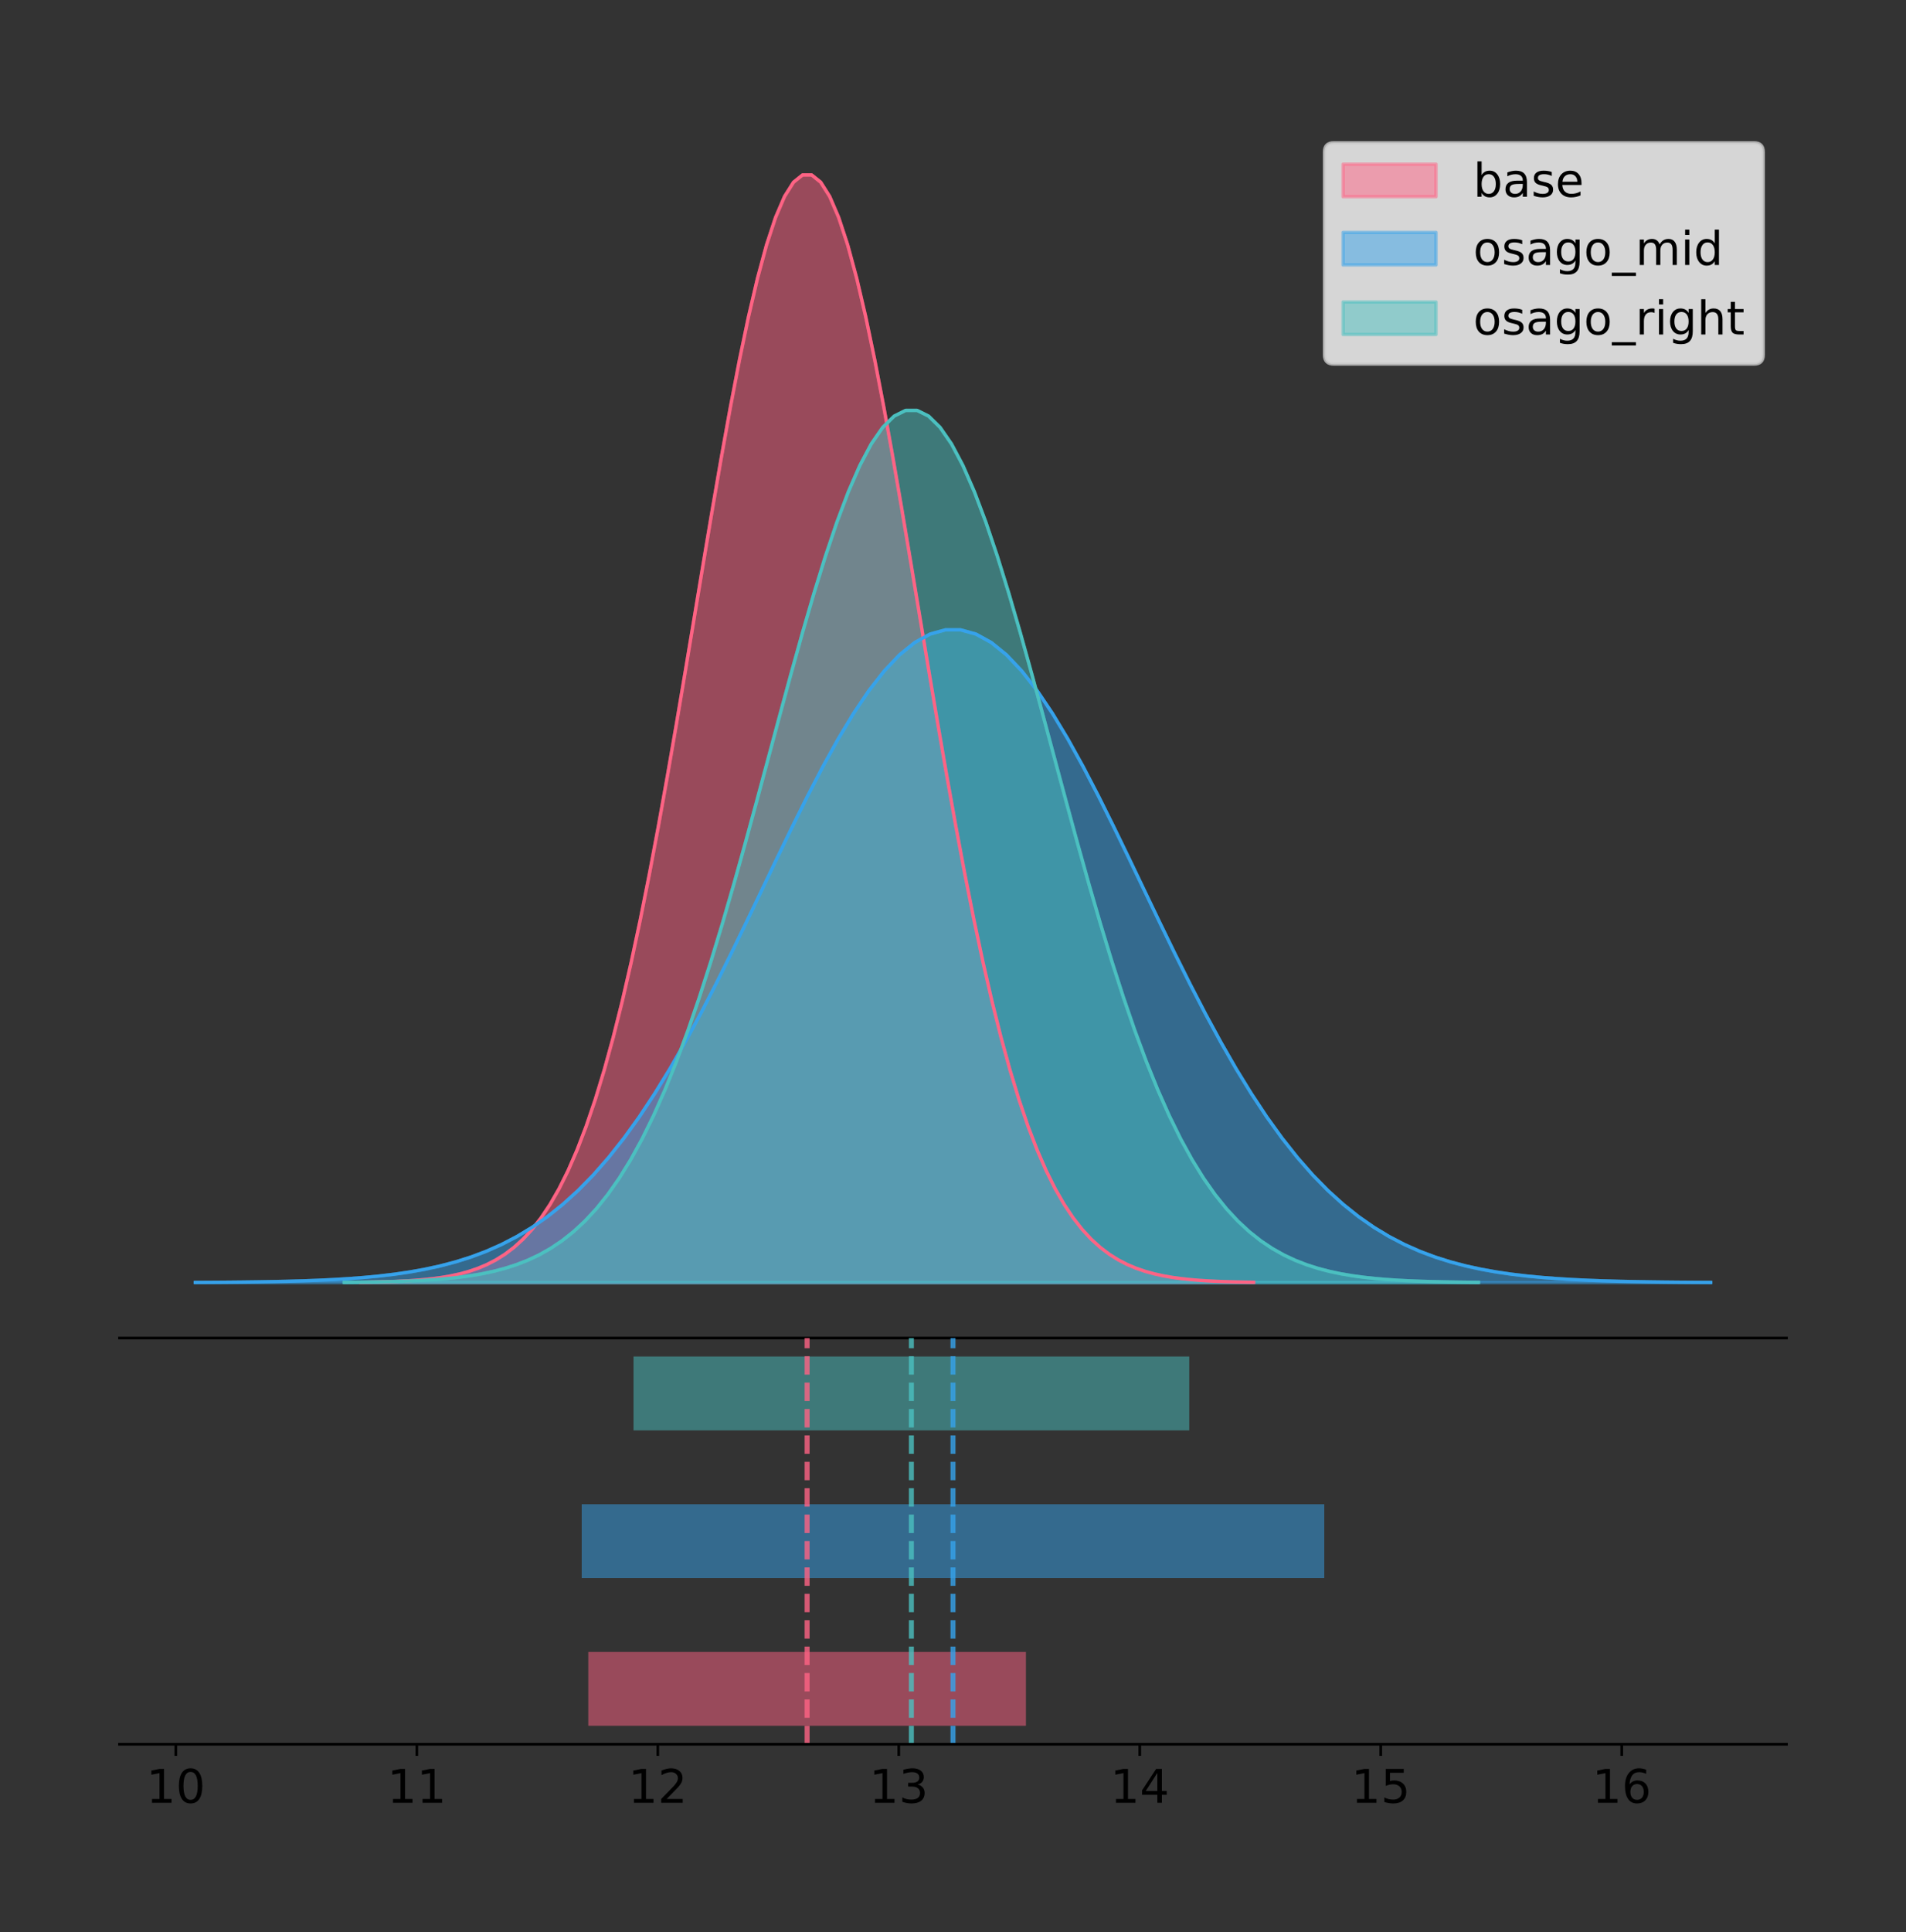 <?xml version="1.0" encoding="utf-8" standalone="no"?>
<!DOCTYPE svg PUBLIC "-//W3C//DTD SVG 1.1//EN"
  "http://www.w3.org/Graphics/SVG/1.1/DTD/svg11.dtd">
<!-- Created with matplotlib (https://matplotlib.org/) -->
<svg height="581.789pt" version="1.1" viewBox="0 0 574.2 581.789" width="574.2pt" xmlns="http://www.w3.org/2000/svg" xmlns:xlink="http://www.w3.org/1999/xlink">
 <rect x="0" y="0" width="574.2" height="581.789" fill="#333333" stroke="none"/>
 <defs>
  <style type="text/css">
*{stroke-linecap:butt;stroke-linejoin:round;}
  </style>
 </defs>
 <g id="figure_1">
  <g id="patch_1">
   <path d="M 0 581.789 
L 574.2 581.789 
L 574.2 0 
L 0 0 
z
" style="fill:none;"/>
  </g>
  <g id="axes_1">
   <g id="patch_2">
    <path d="M 36 402.93 
L 538.2 402.93 
L 538.2 36 
L 36 36 
z
" style="fill:none;"/>
   </g>
   <g id="PolyCollection_1">
    <defs>
     <path d="M 108.621 -195.538 
L 108.621 -195.65 
L 111.339 -195.692 
L 114.056 -195.749 
L 116.774 -195.825 
L 119.492 -195.925 
L 122.21 -196.058 
L 124.927 -196.23 
L 127.645 -196.455 
L 130.363 -196.744 
L 133.081 -197.115 
L 135.798 -197.585 
L 138.516 -198.179 
L 141.234 -198.923 
L 143.951 -199.848 
L 146.669 -200.99 
L 149.387 -202.39 
L 152.105 -204.093 
L 154.822 -206.151 
L 157.54 -208.617 
L 160.258 -211.552 
L 162.975 -215.017 
L 165.693 -219.078 
L 168.411 -223.801 
L 171.129 -229.25 
L 173.846 -235.488 
L 176.564 -242.572 
L 179.282 -250.552 
L 181.999 -259.468 
L 184.717 -269.344 
L 187.435 -280.192 
L 190.153 -292.002 
L 192.87 -304.744 
L 195.588 -318.365 
L 198.306 -332.786 
L 201.023 -347.901 
L 203.741 -363.58 
L 206.459 -379.667 
L 209.177 -395.98 
L 211.894 -412.318 
L 214.612 -428.462 
L 217.33 -444.18 
L 220.048 -459.23 
L 222.765 -473.372 
L 225.483 -486.366 
L 228.201 -497.987 
L 230.918 -508.025 
L 233.636 -516.294 
L 236.354 -522.64 
L 239.072 -526.94 
L 241.789 -529.111 
L 244.507 -529.111 
L 247.225 -526.94 
L 249.942 -522.64 
L 252.66 -516.294 
L 255.378 -508.025 
L 258.096 -497.987 
L 260.813 -486.366 
L 263.531 -473.372 
L 266.249 -459.23 
L 268.966 -444.18 
L 271.684 -428.462 
L 274.402 -412.318 
L 277.12 -395.98 
L 279.837 -379.667 
L 282.555 -363.58 
L 285.273 -347.901 
L 287.99 -332.786 
L 290.708 -318.365 
L 293.426 -304.744 
L 296.144 -292.002 
L 298.861 -280.192 
L 301.579 -269.344 
L 304.297 -259.468 
L 307.015 -250.552 
L 309.732 -242.572 
L 312.45 -235.488 
L 315.168 -229.25 
L 317.885 -223.801 
L 320.603 -219.078 
L 323.321 -215.017 
L 326.039 -211.552 
L 328.756 -208.617 
L 331.474 -206.151 
L 334.192 -204.093 
L 336.909 -202.39 
L 339.627 -200.99 
L 342.345 -199.848 
L 345.063 -198.923 
L 347.78 -198.179 
L 350.498 -197.585 
L 353.216 -197.115 
L 355.933 -196.744 
L 358.651 -196.455 
L 361.369 -196.23 
L 364.087 -196.058 
L 366.804 -195.925 
L 369.522 -195.825 
L 372.24 -195.749 
L 374.958 -195.692 
L 377.675 -195.65 
L 377.675 -195.538 
L 377.675 -195.538 
L 374.958 -195.538 
L 372.24 -195.538 
L 369.522 -195.538 
L 366.804 -195.538 
L 364.087 -195.538 
L 361.369 -195.538 
L 358.651 -195.538 
L 355.933 -195.538 
L 353.216 -195.538 
L 350.498 -195.538 
L 347.78 -195.538 
L 345.063 -195.538 
L 342.345 -195.538 
L 339.627 -195.538 
L 336.909 -195.538 
L 334.192 -195.538 
L 331.474 -195.538 
L 328.756 -195.538 
L 326.039 -195.538 
L 323.321 -195.538 
L 320.603 -195.538 
L 317.885 -195.538 
L 315.168 -195.538 
L 312.45 -195.538 
L 309.732 -195.538 
L 307.015 -195.538 
L 304.297 -195.538 
L 301.579 -195.538 
L 298.861 -195.538 
L 296.144 -195.538 
L 293.426 -195.538 
L 290.708 -195.538 
L 287.99 -195.538 
L 285.273 -195.538 
L 282.555 -195.538 
L 279.837 -195.538 
L 277.12 -195.538 
L 274.402 -195.538 
L 271.684 -195.538 
L 268.966 -195.538 
L 266.249 -195.538 
L 263.531 -195.538 
L 260.813 -195.538 
L 258.096 -195.538 
L 255.378 -195.538 
L 252.66 -195.538 
L 249.942 -195.538 
L 247.225 -195.538 
L 244.507 -195.538 
L 241.789 -195.538 
L 239.072 -195.538 
L 236.354 -195.538 
L 233.636 -195.538 
L 230.918 -195.538 
L 228.201 -195.538 
L 225.483 -195.538 
L 222.765 -195.538 
L 220.048 -195.538 
L 217.33 -195.538 
L 214.612 -195.538 
L 211.894 -195.538 
L 209.177 -195.538 
L 206.459 -195.538 
L 203.741 -195.538 
L 201.023 -195.538 
L 198.306 -195.538 
L 195.588 -195.538 
L 192.87 -195.538 
L 190.153 -195.538 
L 187.435 -195.538 
L 184.717 -195.538 
L 181.999 -195.538 
L 179.282 -195.538 
L 176.564 -195.538 
L 173.846 -195.538 
L 171.129 -195.538 
L 168.411 -195.538 
L 165.693 -195.538 
L 162.975 -195.538 
L 160.258 -195.538 
L 157.54 -195.538 
L 154.822 -195.538 
L 152.105 -195.538 
L 149.387 -195.538 
L 146.669 -195.538 
L 143.951 -195.538 
L 141.234 -195.538 
L 138.516 -195.538 
L 135.798 -195.538 
L 133.081 -195.538 
L 130.363 -195.538 
L 127.645 -195.538 
L 124.927 -195.538 
L 122.21 -195.538 
L 119.492 -195.538 
L 116.774 -195.538 
L 114.056 -195.538 
L 111.339 -195.538 
L 108.621 -195.538 
z
" id="ma8e559e0f0" style="stroke:#ff6384;stroke-opacity:0.5;"/>
    </defs>
    <g clip-path="url(#p0e2017c991)">
     <use style="fill:#ff6384;fill-opacity:0.5;stroke:#ff6384;stroke-opacity:0.5;" x="0" xlink:href="#ma8e559e0f0" y="581.789"/>
    </g>
   </g>
   <g id="PolyCollection_2">
    <defs>
     <path d="M 58.827 -195.538 
L 58.827 -195.604 
L 63.439 -195.629 
L 68.05 -195.662 
L 72.662 -195.707 
L 77.274 -195.766 
L 81.885 -195.844 
L 86.497 -195.946 
L 91.108 -196.078 
L 95.72 -196.249 
L 100.331 -196.467 
L 104.943 -196.745 
L 109.555 -197.094 
L 114.166 -197.533 
L 118.778 -198.078 
L 123.389 -198.751 
L 128.001 -199.576 
L 132.612 -200.58 
L 137.224 -201.792 
L 141.836 -203.246 
L 146.447 -204.975 
L 151.059 -207.017 
L 155.67 -209.411 
L 160.282 -212.194 
L 164.893 -215.405 
L 169.505 -219.082 
L 174.117 -223.257 
L 178.728 -227.959 
L 183.34 -233.213 
L 187.951 -239.034 
L 192.563 -245.427 
L 197.174 -252.387 
L 201.786 -259.896 
L 206.398 -267.923 
L 211.009 -276.422 
L 215.621 -285.33 
L 220.232 -294.57 
L 224.844 -304.05 
L 229.455 -313.664 
L 234.067 -323.292 
L 238.679 -332.806 
L 243.29 -342.069 
L 247.902 -350.939 
L 252.513 -359.273 
L 257.125 -366.931 
L 261.736 -373.779 
L 266.348 -379.695 
L 270.96 -384.568 
L 275.571 -388.308 
L 280.183 -390.842 
L 284.794 -392.121 
L 289.406 -392.121 
L 294.017 -390.842 
L 298.629 -388.308 
L 303.24 -384.568 
L 307.852 -379.695 
L 312.464 -373.779 
L 317.075 -366.931 
L 321.687 -359.273 
L 326.298 -350.939 
L 330.91 -342.069 
L 335.521 -332.806 
L 340.133 -323.292 
L 344.745 -313.664 
L 349.356 -304.05 
L 353.968 -294.57 
L 358.579 -285.33 
L 363.191 -276.422 
L 367.802 -267.923 
L 372.414 -259.896 
L 377.026 -252.387 
L 381.637 -245.427 
L 386.249 -239.034 
L 390.86 -233.213 
L 395.472 -227.959 
L 400.083 -223.257 
L 404.695 -219.082 
L 409.307 -215.405 
L 413.918 -212.194 
L 418.53 -209.411 
L 423.141 -207.017 
L 427.753 -204.975 
L 432.364 -203.246 
L 436.976 -201.792 
L 441.588 -200.58 
L 446.199 -199.576 
L 450.811 -198.751 
L 455.422 -198.078 
L 460.034 -197.533 
L 464.645 -197.094 
L 469.257 -196.745 
L 473.869 -196.467 
L 478.48 -196.249 
L 483.092 -196.078 
L 487.703 -195.946 
L 492.315 -195.844 
L 496.926 -195.766 
L 501.538 -195.707 
L 506.15 -195.662 
L 510.761 -195.629 
L 515.373 -195.604 
L 515.373 -195.538 
L 515.373 -195.538 
L 510.761 -195.538 
L 506.15 -195.538 
L 501.538 -195.538 
L 496.926 -195.538 
L 492.315 -195.538 
L 487.703 -195.538 
L 483.092 -195.538 
L 478.48 -195.538 
L 473.869 -195.538 
L 469.257 -195.538 
L 464.645 -195.538 
L 460.034 -195.538 
L 455.422 -195.538 
L 450.811 -195.538 
L 446.199 -195.538 
L 441.588 -195.538 
L 436.976 -195.538 
L 432.364 -195.538 
L 427.753 -195.538 
L 423.141 -195.538 
L 418.53 -195.538 
L 413.918 -195.538 
L 409.307 -195.538 
L 404.695 -195.538 
L 400.083 -195.538 
L 395.472 -195.538 
L 390.86 -195.538 
L 386.249 -195.538 
L 381.637 -195.538 
L 377.026 -195.538 
L 372.414 -195.538 
L 367.802 -195.538 
L 363.191 -195.538 
L 358.579 -195.538 
L 353.968 -195.538 
L 349.356 -195.538 
L 344.745 -195.538 
L 340.133 -195.538 
L 335.521 -195.538 
L 330.91 -195.538 
L 326.298 -195.538 
L 321.687 -195.538 
L 317.075 -195.538 
L 312.464 -195.538 
L 307.852 -195.538 
L 303.24 -195.538 
L 298.629 -195.538 
L 294.017 -195.538 
L 289.406 -195.538 
L 284.794 -195.538 
L 280.183 -195.538 
L 275.571 -195.538 
L 270.96 -195.538 
L 266.348 -195.538 
L 261.736 -195.538 
L 257.125 -195.538 
L 252.513 -195.538 
L 247.902 -195.538 
L 243.29 -195.538 
L 238.679 -195.538 
L 234.067 -195.538 
L 229.455 -195.538 
L 224.844 -195.538 
L 220.232 -195.538 
L 215.621 -195.538 
L 211.009 -195.538 
L 206.398 -195.538 
L 201.786 -195.538 
L 197.174 -195.538 
L 192.563 -195.538 
L 187.951 -195.538 
L 183.34 -195.538 
L 178.728 -195.538 
L 174.117 -195.538 
L 169.505 -195.538 
L 164.893 -195.538 
L 160.282 -195.538 
L 155.67 -195.538 
L 151.059 -195.538 
L 146.447 -195.538 
L 141.836 -195.538 
L 137.224 -195.538 
L 132.612 -195.538 
L 128.001 -195.538 
L 123.389 -195.538 
L 118.778 -195.538 
L 114.166 -195.538 
L 109.555 -195.538 
L 104.943 -195.538 
L 100.331 -195.538 
L 95.72 -195.538 
L 91.108 -195.538 
L 86.497 -195.538 
L 81.885 -195.538 
L 77.274 -195.538 
L 72.662 -195.538 
L 68.05 -195.538 
L 63.439 -195.538 
L 58.827 -195.538 
z
" id="m656fd6cd6d" style="stroke:#36a2eb;stroke-opacity:0.5;"/>
    </defs>
    <g clip-path="url(#p0e2017c991)">
     <use style="fill:#36a2eb;fill-opacity:0.5;stroke:#36a2eb;stroke-opacity:0.5;" x="0" xlink:href="#m656fd6cd6d" y="581.789"/>
    </g>
   </g>
   <g id="PolyCollection_3">
    <defs>
     <path d="M 103.72 -195.538 
L 103.72 -195.626 
L 107.171 -195.659 
L 110.622 -195.704 
L 114.074 -195.764 
L 117.525 -195.843 
L 120.976 -195.947 
L 124.428 -196.083 
L 127.879 -196.26 
L 131.331 -196.488 
L 134.782 -196.78 
L 138.233 -197.15 
L 141.685 -197.618 
L 145.136 -198.203 
L 148.587 -198.932 
L 152.039 -199.831 
L 155.49 -200.934 
L 158.941 -202.275 
L 162.393 -203.895 
L 165.844 -205.837 
L 169.295 -208.148 
L 172.747 -210.876 
L 176.198 -214.074 
L 179.65 -217.793 
L 183.101 -222.084 
L 186.552 -226.996 
L 190.004 -232.574 
L 193.455 -238.858 
L 196.906 -245.878 
L 200.358 -253.656 
L 203.809 -262.197 
L 207.26 -271.497 
L 210.712 -281.531 
L 214.163 -292.256 
L 217.615 -303.612 
L 221.066 -315.514 
L 224.517 -327.86 
L 227.969 -340.527 
L 231.42 -353.373 
L 234.871 -366.238 
L 238.323 -378.951 
L 241.774 -391.327 
L 245.225 -403.178 
L 248.677 -414.314 
L 252.128 -424.546 
L 255.58 -433.696 
L 259.031 -441.6 
L 262.482 -448.112 
L 265.934 -453.109 
L 269.385 -456.495 
L 272.836 -458.204 
L 276.288 -458.204 
L 279.739 -456.495 
L 283.19 -453.109 
L 286.642 -448.112 
L 290.093 -441.6 
L 293.545 -433.696 
L 296.996 -424.546 
L 300.447 -414.314 
L 303.899 -403.178 
L 307.35 -391.327 
L 310.801 -378.951 
L 314.253 -366.238 
L 317.704 -353.373 
L 321.155 -340.527 
L 324.607 -327.86 
L 328.058 -315.514 
L 331.51 -303.612 
L 334.961 -292.256 
L 338.412 -281.531 
L 341.864 -271.497 
L 345.315 -262.197 
L 348.766 -253.656 
L 352.218 -245.878 
L 355.669 -238.858 
L 359.12 -232.574 
L 362.572 -226.996 
L 366.023 -222.084 
L 369.474 -217.793 
L 372.926 -214.074 
L 376.377 -210.876 
L 379.829 -208.148 
L 383.28 -205.837 
L 386.731 -203.895 
L 390.183 -202.275 
L 393.634 -200.934 
L 397.085 -199.831 
L 400.537 -198.932 
L 403.988 -198.203 
L 407.439 -197.618 
L 410.891 -197.15 
L 414.342 -196.78 
L 417.794 -196.488 
L 421.245 -196.26 
L 424.696 -196.083 
L 428.148 -195.947 
L 431.599 -195.843 
L 435.05 -195.764 
L 438.502 -195.704 
L 441.953 -195.659 
L 445.404 -195.626 
L 445.404 -195.538 
L 445.404 -195.538 
L 441.953 -195.538 
L 438.502 -195.538 
L 435.05 -195.538 
L 431.599 -195.538 
L 428.148 -195.538 
L 424.696 -195.538 
L 421.245 -195.538 
L 417.794 -195.538 
L 414.342 -195.538 
L 410.891 -195.538 
L 407.439 -195.538 
L 403.988 -195.538 
L 400.537 -195.538 
L 397.085 -195.538 
L 393.634 -195.538 
L 390.183 -195.538 
L 386.731 -195.538 
L 383.28 -195.538 
L 379.829 -195.538 
L 376.377 -195.538 
L 372.926 -195.538 
L 369.474 -195.538 
L 366.023 -195.538 
L 362.572 -195.538 
L 359.12 -195.538 
L 355.669 -195.538 
L 352.218 -195.538 
L 348.766 -195.538 
L 345.315 -195.538 
L 341.864 -195.538 
L 338.412 -195.538 
L 334.961 -195.538 
L 331.51 -195.538 
L 328.058 -195.538 
L 324.607 -195.538 
L 321.155 -195.538 
L 317.704 -195.538 
L 314.253 -195.538 
L 310.801 -195.538 
L 307.35 -195.538 
L 303.899 -195.538 
L 300.447 -195.538 
L 296.996 -195.538 
L 293.545 -195.538 
L 290.093 -195.538 
L 286.642 -195.538 
L 283.19 -195.538 
L 279.739 -195.538 
L 276.288 -195.538 
L 272.836 -195.538 
L 269.385 -195.538 
L 265.934 -195.538 
L 262.482 -195.538 
L 259.031 -195.538 
L 255.58 -195.538 
L 252.128 -195.538 
L 248.677 -195.538 
L 245.225 -195.538 
L 241.774 -195.538 
L 238.323 -195.538 
L 234.871 -195.538 
L 231.42 -195.538 
L 227.969 -195.538 
L 224.517 -195.538 
L 221.066 -195.538 
L 217.615 -195.538 
L 214.163 -195.538 
L 210.712 -195.538 
L 207.26 -195.538 
L 203.809 -195.538 
L 200.358 -195.538 
L 196.906 -195.538 
L 193.455 -195.538 
L 190.004 -195.538 
L 186.552 -195.538 
L 183.101 -195.538 
L 179.65 -195.538 
L 176.198 -195.538 
L 172.747 -195.538 
L 169.295 -195.538 
L 165.844 -195.538 
L 162.393 -195.538 
L 158.941 -195.538 
L 155.49 -195.538 
L 152.039 -195.538 
L 148.587 -195.538 
L 145.136 -195.538 
L 141.685 -195.538 
L 138.233 -195.538 
L 134.782 -195.538 
L 131.331 -195.538 
L 127.879 -195.538 
L 124.428 -195.538 
L 120.976 -195.538 
L 117.525 -195.538 
L 114.074 -195.538 
L 110.622 -195.538 
L 107.171 -195.538 
L 103.72 -195.538 
z
" id="m9c50f8dd04" style="stroke:#4bc0c0;stroke-opacity:0.5;"/>
    </defs>
    <g clip-path="url(#p0e2017c991)">
     <use style="fill:#4bc0c0;fill-opacity:0.5;stroke:#4bc0c0;stroke-opacity:0.5;" x="0" xlink:href="#m9c50f8dd04" y="581.789"/>
    </g>
   </g>
   <g id="line2d_1">
    <path clip-path="url(#p0e2017c991)" d="M 108.621 386.139 
L 111.339 386.097 
L 114.056 386.04 
L 116.774 385.965 
L 119.492 385.864 
L 122.21 385.732 
L 124.927 385.559 
L 127.645 385.334 
L 130.363 385.045 
L 133.081 384.675 
L 135.798 384.204 
L 138.516 383.61 
L 141.234 382.867 
L 143.951 381.941 
L 146.669 380.799 
L 149.387 379.399 
L 152.105 377.696 
L 154.822 375.639 
L 157.54 373.172 
L 160.258 370.238 
L 162.975 366.772 
L 165.693 362.711 
L 168.411 357.989 
L 171.129 352.539 
L 173.846 346.301 
L 176.564 339.217 
L 179.282 331.237 
L 181.999 322.322 
L 184.717 312.445 
L 187.435 301.597 
L 190.153 289.787 
L 192.87 277.045 
L 195.588 263.424 
L 198.306 249.004 
L 201.023 233.888 
L 203.741 218.209 
L 206.459 202.123 
L 209.177 185.809 
L 211.894 169.471 
L 214.612 153.327 
L 217.33 137.61 
L 220.048 122.559 
L 222.765 108.418 
L 225.483 95.423 
L 228.201 83.803 
L 230.918 73.765 
L 233.636 65.495 
L 236.354 59.15 
L 239.072 54.85 
L 241.789 52.679 
L 244.507 52.679 
L 247.225 54.85 
L 249.942 59.15 
L 252.66 65.495 
L 255.378 73.765 
L 258.096 83.803 
L 260.813 95.423 
L 263.531 108.418 
L 266.249 122.559 
L 268.966 137.61 
L 271.684 153.327 
L 274.402 169.471 
L 277.12 185.809 
L 279.837 202.123 
L 282.555 218.209 
L 285.273 233.888 
L 287.99 249.004 
L 290.708 263.424 
L 293.426 277.045 
L 296.144 289.787 
L 298.861 301.597 
L 301.579 312.445 
L 304.297 322.322 
L 307.015 331.237 
L 309.732 339.217 
L 312.45 346.301 
L 315.168 352.539 
L 317.885 357.989 
L 320.603 362.711 
L 323.321 366.772 
L 326.039 370.238 
L 328.756 373.172 
L 331.474 375.639 
L 334.192 377.696 
L 336.909 379.399 
L 339.627 380.799 
L 342.345 381.941 
L 345.063 382.867 
L 347.78 383.61 
L 350.498 384.204 
L 353.216 384.675 
L 355.933 385.045 
L 358.651 385.334 
L 361.369 385.559 
L 364.087 385.732 
L 366.804 385.864 
L 369.522 385.965 
L 372.24 386.04 
L 374.958 386.097 
L 377.675 386.139 
" style="fill:none;stroke:#ff6384;stroke-linecap:square;"/>
   </g>
   <g id="line2d_2">
    <path clip-path="url(#p0e2017c991)" d="M 58.827 386.185 
L 63.439 386.16 
L 68.05 386.127 
L 72.662 386.082 
L 77.274 386.023 
L 81.885 385.945 
L 86.497 385.843 
L 91.108 385.711 
L 95.72 385.54 
L 100.331 385.322 
L 104.943 385.045 
L 109.555 384.695 
L 114.166 384.257 
L 118.778 383.711 
L 123.389 383.038 
L 128.001 382.213 
L 132.612 381.209 
L 137.224 379.997 
L 141.836 378.544 
L 146.447 376.814 
L 151.059 374.772 
L 155.67 372.379 
L 160.282 369.595 
L 164.893 366.384 
L 169.505 362.708 
L 174.117 358.533 
L 178.728 353.83 
L 183.34 348.576 
L 187.951 342.755 
L 192.563 336.363 
L 197.174 329.403 
L 201.786 321.893 
L 206.398 313.866 
L 211.009 305.368 
L 215.621 296.46 
L 220.232 287.22 
L 224.844 277.739 
L 229.455 268.126 
L 234.067 258.497 
L 238.679 248.983 
L 243.29 239.72 
L 247.902 230.851 
L 252.513 222.517 
L 257.125 214.859 
L 261.736 208.01 
L 266.348 202.095 
L 270.96 197.221 
L 275.571 193.482 
L 280.183 190.948 
L 284.794 189.668 
L 289.406 189.668 
L 294.017 190.948 
L 298.629 193.482 
L 303.24 197.221 
L 307.852 202.095 
L 312.464 208.01 
L 317.075 214.859 
L 321.687 222.517 
L 326.298 230.851 
L 330.91 239.72 
L 335.521 248.983 
L 340.133 258.497 
L 344.745 268.126 
L 349.356 277.739 
L 353.968 287.22 
L 358.579 296.46 
L 363.191 305.368 
L 367.802 313.866 
L 372.414 321.893 
L 377.026 329.403 
L 381.637 336.363 
L 386.249 342.755 
L 390.86 348.576 
L 395.472 353.83 
L 400.083 358.533 
L 404.695 362.708 
L 409.307 366.384 
L 413.918 369.595 
L 418.53 372.379 
L 423.141 374.772 
L 427.753 376.814 
L 432.364 378.544 
L 436.976 379.997 
L 441.588 381.209 
L 446.199 382.213 
L 450.811 383.038 
L 455.422 383.711 
L 460.034 384.257 
L 464.645 384.695 
L 469.257 385.045 
L 473.869 385.322 
L 478.48 385.54 
L 483.092 385.711 
L 487.703 385.843 
L 492.315 385.945 
L 496.926 386.023 
L 501.538 386.082 
L 506.15 386.127 
L 510.761 386.16 
L 515.373 386.185 
" style="fill:none;stroke:#36a2eb;stroke-linecap:square;"/>
   </g>
   <g id="line2d_3">
    <path clip-path="url(#p0e2017c991)" d="M 103.72 386.163 
L 107.171 386.13 
L 110.622 386.085 
L 114.074 386.026 
L 117.525 385.946 
L 120.976 385.842 
L 124.428 385.706 
L 127.879 385.529 
L 131.331 385.301 
L 134.782 385.01 
L 138.233 384.639 
L 141.685 384.172 
L 145.136 383.586 
L 148.587 382.858 
L 152.039 381.958 
L 155.49 380.856 
L 158.941 379.515 
L 162.393 377.895 
L 165.844 375.953 
L 169.295 373.642 
L 172.747 370.913 
L 176.198 367.715 
L 179.65 363.996 
L 183.101 359.705 
L 186.552 354.793 
L 190.004 349.215 
L 193.455 342.931 
L 196.906 335.911 
L 200.358 328.134 
L 203.809 319.592 
L 207.26 310.292 
L 210.712 300.259 
L 214.163 289.533 
L 217.615 278.178 
L 221.066 266.275 
L 224.517 253.929 
L 227.969 241.262 
L 231.42 228.417 
L 234.871 215.551 
L 238.323 202.839 
L 241.774 190.462 
L 245.225 178.611 
L 248.677 167.476 
L 252.128 157.244 
L 255.58 148.093 
L 259.031 140.189 
L 262.482 133.677 
L 265.934 128.68 
L 269.385 125.295 
L 272.836 123.585 
L 276.288 123.585 
L 279.739 125.295 
L 283.19 128.68 
L 286.642 133.677 
L 290.093 140.189 
L 293.545 148.093 
L 296.996 157.244 
L 300.447 167.476 
L 303.899 178.611 
L 307.35 190.462 
L 310.801 202.839 
L 314.253 215.551 
L 317.704 228.417 
L 321.155 241.262 
L 324.607 253.929 
L 328.058 266.275 
L 331.51 278.178 
L 334.961 289.533 
L 338.412 300.259 
L 341.864 310.292 
L 345.315 319.592 
L 348.766 328.134 
L 352.218 335.911 
L 355.669 342.931 
L 359.12 349.215 
L 362.572 354.793 
L 366.023 359.705 
L 369.474 363.996 
L 372.926 367.715 
L 376.377 370.913 
L 379.829 373.642 
L 383.28 375.953 
L 386.731 377.895 
L 390.183 379.515 
L 393.634 380.856 
L 397.085 381.958 
L 400.537 382.858 
L 403.988 383.586 
L 407.439 384.172 
L 410.891 384.639 
L 414.342 385.01 
L 417.794 385.301 
L 421.245 385.529 
L 424.696 385.706 
L 428.148 385.842 
L 431.599 385.946 
L 435.05 386.026 
L 438.502 386.085 
L 441.953 386.13 
L 445.404 386.163 
" style="fill:none;stroke:#4bc0c0;stroke-linecap:square;"/>
   </g>
   <g id="patch_3">
    <path d="M 36 402.93 
L 538.2 402.93 
" style="fill:none;stroke:#000000;stroke-linecap:square;stroke-linejoin:miter;stroke-width:0.8;"/>
   </g>
   <g id="legend_1">
    <g id="patch_4">
     <path d="M 401.814 109.627 
L 528.4 109.627 
Q 531.2 109.627 531.2 106.827 
L 531.2 45.8 
Q 531.2 43 528.4 43 
L 401.814 43 
Q 399.014 43 399.014 45.8 
L 399.014 106.827 
Q 399.014 109.627 401.814 109.627 
z
" style="fill:#ffffff;opacity:0.8;stroke:#cccccc;stroke-linejoin:miter;"/>
    </g>
    <g id="patch_5">
     <path d="M 404.614 59.238 
L 432.614 59.238 
L 432.614 49.438 
L 404.614 49.438 
z
" style="fill:#ff6384;opacity:0.5;stroke:#ff6384;stroke-linejoin:miter;"/>
    </g>
    <g id="text_1">
     <!-- base -->
     <defs>
      <path d="M 48.688 27.297 
Q 48.688 37.203 44.609 42.844 
Q 40.531 48.484 33.406 48.484 
Q 26.266 48.484 22.188 42.844 
Q 18.109 37.203 18.109 27.297 
Q 18.109 17.391 22.188 11.75 
Q 26.266 6.109 33.406 6.109 
Q 40.531 6.109 44.609 11.75 
Q 48.688 17.391 48.688 27.297 
z
M 18.109 46.391 
Q 20.953 51.266 25.266 53.625 
Q 29.594 56 35.594 56 
Q 45.562 56 51.781 48.094 
Q 58.016 40.188 58.016 27.297 
Q 58.016 14.406 51.781 6.484 
Q 45.562 -1.422 35.594 -1.422 
Q 29.594 -1.422 25.266 0.953 
Q 20.953 3.328 18.109 8.203 
L 18.109 0 
L 9.078 0 
L 9.078 75.984 
L 18.109 75.984 
z
" id="DejaVuSans-98"/>
      <path d="M 34.281 27.484 
Q 23.391 27.484 19.188 25 
Q 14.984 22.516 14.984 16.5 
Q 14.984 11.719 18.141 8.906 
Q 21.297 6.109 26.703 6.109 
Q 34.188 6.109 38.703 11.406 
Q 43.219 16.703 43.219 25.484 
L 43.219 27.484 
z
M 52.203 31.203 
L 52.203 0 
L 43.219 0 
L 43.219 8.297 
Q 40.141 3.328 35.547 0.953 
Q 30.953 -1.422 24.312 -1.422 
Q 15.922 -1.422 10.953 3.297 
Q 6 8.016 6 15.922 
Q 6 25.141 12.172 29.828 
Q 18.359 34.516 30.609 34.516 
L 43.219 34.516 
L 43.219 35.406 
Q 43.219 41.609 39.141 45 
Q 35.062 48.391 27.688 48.391 
Q 23 48.391 18.547 47.266 
Q 14.109 46.141 10.016 43.891 
L 10.016 52.203 
Q 14.938 54.109 19.578 55.047 
Q 24.219 56 28.609 56 
Q 40.484 56 46.344 49.844 
Q 52.203 43.703 52.203 31.203 
z
" id="DejaVuSans-97"/>
      <path d="M 44.281 53.078 
L 44.281 44.578 
Q 40.484 46.531 36.375 47.5 
Q 32.281 48.484 27.875 48.484 
Q 21.188 48.484 17.844 46.438 
Q 14.5 44.391 14.5 40.281 
Q 14.5 37.156 16.891 35.375 
Q 19.281 33.594 26.516 31.984 
L 29.594 31.297 
Q 39.156 29.25 43.188 25.516 
Q 47.219 21.781 47.219 15.094 
Q 47.219 7.469 41.188 3.016 
Q 35.156 -1.422 24.609 -1.422 
Q 20.219 -1.422 15.453 -0.562 
Q 10.688 0.297 5.422 2 
L 5.422 11.281 
Q 10.406 8.688 15.234 7.391 
Q 20.062 6.109 24.812 6.109 
Q 31.156 6.109 34.562 8.281 
Q 37.984 10.453 37.984 14.406 
Q 37.984 18.062 35.516 20.016 
Q 33.062 21.969 24.703 23.781 
L 21.578 24.516 
Q 13.234 26.266 9.516 29.906 
Q 5.812 33.547 5.812 39.891 
Q 5.812 47.609 11.281 51.797 
Q 16.75 56 26.812 56 
Q 31.781 56 36.172 55.266 
Q 40.578 54.547 44.281 53.078 
z
" id="DejaVuSans-115"/>
      <path d="M 56.203 29.594 
L 56.203 25.203 
L 14.891 25.203 
Q 15.484 15.922 20.484 11.062 
Q 25.484 6.203 34.422 6.203 
Q 39.594 6.203 44.453 7.469 
Q 49.312 8.734 54.109 11.281 
L 54.109 2.781 
Q 49.266 0.734 44.188 -0.344 
Q 39.109 -1.422 33.891 -1.422 
Q 20.797 -1.422 13.156 6.188 
Q 5.516 13.812 5.516 26.812 
Q 5.516 40.234 12.766 48.109 
Q 20.016 56 32.328 56 
Q 43.359 56 49.781 48.891 
Q 56.203 41.797 56.203 29.594 
z
M 47.219 32.234 
Q 47.125 39.594 43.094 43.984 
Q 39.062 48.391 32.422 48.391 
Q 24.906 48.391 20.391 44.141 
Q 15.875 39.891 15.188 32.172 
z
" id="DejaVuSans-101"/>
     </defs>
     <g transform="translate(443.814 59.238)scale(0.14 -0.14)">
      <use xlink:href="#DejaVuSans-98"/>
      <use x="63.477" xlink:href="#DejaVuSans-97"/>
      <use x="124.756" xlink:href="#DejaVuSans-115"/>
      <use x="176.855" xlink:href="#DejaVuSans-101"/>
     </g>
    </g>
    <g id="patch_6">
     <path d="M 404.614 79.787 
L 432.614 79.787 
L 432.614 69.987 
L 404.614 69.987 
z
" style="fill:#36a2eb;opacity:0.5;stroke:#36a2eb;stroke-linejoin:miter;"/>
    </g>
    <g id="text_2">
     <!-- osago_mid -->
     <defs>
      <path d="M 30.609 48.391 
Q 23.391 48.391 19.188 42.75 
Q 14.984 37.109 14.984 27.297 
Q 14.984 17.484 19.156 11.844 
Q 23.344 6.203 30.609 6.203 
Q 37.797 6.203 41.984 11.859 
Q 46.188 17.531 46.188 27.297 
Q 46.188 37.016 41.984 42.703 
Q 37.797 48.391 30.609 48.391 
z
M 30.609 56 
Q 42.328 56 49.016 48.375 
Q 55.719 40.766 55.719 27.297 
Q 55.719 13.875 49.016 6.219 
Q 42.328 -1.422 30.609 -1.422 
Q 18.844 -1.422 12.172 6.219 
Q 5.516 13.875 5.516 27.297 
Q 5.516 40.766 12.172 48.375 
Q 18.844 56 30.609 56 
z
" id="DejaVuSans-111"/>
      <path d="M 45.406 27.984 
Q 45.406 37.75 41.375 43.109 
Q 37.359 48.484 30.078 48.484 
Q 22.859 48.484 18.828 43.109 
Q 14.797 37.75 14.797 27.984 
Q 14.797 18.266 18.828 12.891 
Q 22.859 7.516 30.078 7.516 
Q 37.359 7.516 41.375 12.891 
Q 45.406 18.266 45.406 27.984 
z
M 54.391 6.781 
Q 54.391 -7.172 48.188 -13.984 
Q 42 -20.797 29.203 -20.797 
Q 24.469 -20.797 20.266 -20.094 
Q 16.062 -19.391 12.109 -17.922 
L 12.109 -9.188 
Q 16.062 -11.328 19.922 -12.344 
Q 23.781 -13.375 27.781 -13.375 
Q 36.625 -13.375 41.016 -8.766 
Q 45.406 -4.156 45.406 5.172 
L 45.406 9.625 
Q 42.625 4.781 38.281 2.391 
Q 33.938 0 27.875 0 
Q 17.828 0 11.672 7.656 
Q 5.516 15.328 5.516 27.984 
Q 5.516 40.672 11.672 48.328 
Q 17.828 56 27.875 56 
Q 33.938 56 38.281 53.609 
Q 42.625 51.219 45.406 46.391 
L 45.406 54.688 
L 54.391 54.688 
z
" id="DejaVuSans-103"/>
      <path d="M 50.984 -16.609 
L 50.984 -23.578 
L -0.984 -23.578 
L -0.984 -16.609 
z
" id="DejaVuSans-95"/>
      <path d="M 52 44.188 
Q 55.375 50.25 60.062 53.125 
Q 64.75 56 71.094 56 
Q 79.641 56 84.281 50.016 
Q 88.922 44.047 88.922 33.016 
L 88.922 0 
L 79.891 0 
L 79.891 32.719 
Q 79.891 40.578 77.094 44.375 
Q 74.312 48.188 68.609 48.188 
Q 61.625 48.188 57.562 43.547 
Q 53.516 38.922 53.516 30.906 
L 53.516 0 
L 44.484 0 
L 44.484 32.719 
Q 44.484 40.625 41.703 44.406 
Q 38.922 48.188 33.109 48.188 
Q 26.219 48.188 22.156 43.531 
Q 18.109 38.875 18.109 30.906 
L 18.109 0 
L 9.078 0 
L 9.078 54.688 
L 18.109 54.688 
L 18.109 46.188 
Q 21.188 51.219 25.484 53.609 
Q 29.781 56 35.688 56 
Q 41.656 56 45.828 52.969 
Q 50 49.953 52 44.188 
z
" id="DejaVuSans-109"/>
      <path d="M 9.422 54.688 
L 18.406 54.688 
L 18.406 0 
L 9.422 0 
z
M 9.422 75.984 
L 18.406 75.984 
L 18.406 64.594 
L 9.422 64.594 
z
" id="DejaVuSans-105"/>
      <path d="M 45.406 46.391 
L 45.406 75.984 
L 54.391 75.984 
L 54.391 0 
L 45.406 0 
L 45.406 8.203 
Q 42.578 3.328 38.25 0.953 
Q 33.938 -1.422 27.875 -1.422 
Q 17.969 -1.422 11.734 6.484 
Q 5.516 14.406 5.516 27.297 
Q 5.516 40.188 11.734 48.094 
Q 17.969 56 27.875 56 
Q 33.938 56 38.25 53.625 
Q 42.578 51.266 45.406 46.391 
z
M 14.797 27.297 
Q 14.797 17.391 18.875 11.75 
Q 22.953 6.109 30.078 6.109 
Q 37.203 6.109 41.297 11.75 
Q 45.406 17.391 45.406 27.297 
Q 45.406 37.203 41.297 42.844 
Q 37.203 48.484 30.078 48.484 
Q 22.953 48.484 18.875 42.844 
Q 14.797 37.203 14.797 27.297 
z
" id="DejaVuSans-100"/>
     </defs>
     <g transform="translate(443.814 79.787)scale(0.14 -0.14)">
      <use xlink:href="#DejaVuSans-111"/>
      <use x="61.182" xlink:href="#DejaVuSans-115"/>
      <use x="113.281" xlink:href="#DejaVuSans-97"/>
      <use x="174.561" xlink:href="#DejaVuSans-103"/>
      <use x="238.037" xlink:href="#DejaVuSans-111"/>
      <use x="299.219" xlink:href="#DejaVuSans-95"/>
      <use x="349.219" xlink:href="#DejaVuSans-109"/>
      <use x="446.631" xlink:href="#DejaVuSans-105"/>
      <use x="474.414" xlink:href="#DejaVuSans-100"/>
     </g>
    </g>
    <g id="patch_7">
     <path d="M 404.614 100.726 
L 432.614 100.726 
L 432.614 90.926 
L 404.614 90.926 
z
" style="fill:#4bc0c0;opacity:0.5;stroke:#4bc0c0;stroke-linejoin:miter;"/>
    </g>
    <g id="text_3">
     <!-- osago_right -->
     <defs>
      <path d="M 41.109 46.297 
Q 39.594 47.172 37.812 47.578 
Q 36.031 48 33.891 48 
Q 26.266 48 22.188 43.047 
Q 18.109 38.094 18.109 28.812 
L 18.109 0 
L 9.078 0 
L 9.078 54.688 
L 18.109 54.688 
L 18.109 46.188 
Q 20.953 51.172 25.484 53.578 
Q 30.031 56 36.531 56 
Q 37.453 56 38.578 55.875 
Q 39.703 55.766 41.062 55.516 
z
" id="DejaVuSans-114"/>
      <path d="M 54.891 33.016 
L 54.891 0 
L 45.906 0 
L 45.906 32.719 
Q 45.906 40.484 42.875 44.328 
Q 39.844 48.188 33.797 48.188 
Q 26.516 48.188 22.312 43.547 
Q 18.109 38.922 18.109 30.906 
L 18.109 0 
L 9.078 0 
L 9.078 75.984 
L 18.109 75.984 
L 18.109 46.188 
Q 21.344 51.125 25.703 53.562 
Q 30.078 56 35.797 56 
Q 45.219 56 50.047 50.172 
Q 54.891 44.344 54.891 33.016 
z
" id="DejaVuSans-104"/>
      <path d="M 18.312 70.219 
L 18.312 54.688 
L 36.812 54.688 
L 36.812 47.703 
L 18.312 47.703 
L 18.312 18.016 
Q 18.312 11.328 20.141 9.422 
Q 21.969 7.516 27.594 7.516 
L 36.812 7.516 
L 36.812 0 
L 27.594 0 
Q 17.188 0 13.234 3.875 
Q 9.281 7.766 9.281 18.016 
L 9.281 47.703 
L 2.688 47.703 
L 2.688 54.688 
L 9.281 54.688 
L 9.281 70.219 
z
" id="DejaVuSans-116"/>
     </defs>
     <g transform="translate(443.814 100.726)scale(0.14 -0.14)">
      <use xlink:href="#DejaVuSans-111"/>
      <use x="61.182" xlink:href="#DejaVuSans-115"/>
      <use x="113.281" xlink:href="#DejaVuSans-97"/>
      <use x="174.561" xlink:href="#DejaVuSans-103"/>
      <use x="238.037" xlink:href="#DejaVuSans-111"/>
      <use x="299.219" xlink:href="#DejaVuSans-95"/>
      <use x="349.219" xlink:href="#DejaVuSans-114"/>
      <use x="390.332" xlink:href="#DejaVuSans-105"/>
      <use x="418.115" xlink:href="#DejaVuSans-103"/>
      <use x="481.592" xlink:href="#DejaVuSans-104"/>
      <use x="544.971" xlink:href="#DejaVuSans-116"/>
     </g>
    </g>
   </g>
  </g>
  <g id="axes_2">
   <g id="patch_8">
    <path d="M 36 525.24 
L 538.2 525.24 
L 538.2 402.93 
L 36 402.93 
z
" style="fill:none;"/>
   </g>
   <g id="patch_9">
    <path clip-path="url(#pd108db047b)" d="M 177.23 519.68 
L 309.066 519.68 
L 309.066 497.442 
L 177.23 497.442 
z
" style="fill:#ff6384;opacity:0.5;"/>
   </g>
   <g id="patch_10">
    <path clip-path="url(#pd108db047b)" d="M 175.246 475.204 
L 398.954 475.204 
L 398.954 452.966 
L 175.246 452.966 
z
" style="fill:#36a2eb;opacity:0.5;"/>
   </g>
   <g id="patch_11">
    <path clip-path="url(#pd108db047b)" d="M 190.849 430.728 
L 358.275 430.728 
L 358.275 408.49 
L 190.849 408.49 
z
" style="fill:#4bc0c0;opacity:0.5;"/>
   </g>
   <g id="matplotlib.axis_1">
    <g id="xtick_1">
     <g id="line2d_4">
      <defs>
       <path d="M 0 0 
L 0 3.5 
" id="m27e1ba41fc" style="stroke:#000000;stroke-width:0.8;"/>
      </defs>
      <g>
       <use style="stroke:#000000;stroke-width:0.8;" x="52.966" xlink:href="#m27e1ba41fc" y="525.24"/>
      </g>
     </g>
     <g id="text_4">
      <!-- 10 -->
      <defs>
       <path d="M 12.406 8.297 
L 28.516 8.297 
L 28.516 63.922 
L 10.984 60.406 
L 10.984 69.391 
L 28.422 72.906 
L 38.281 72.906 
L 38.281 8.297 
L 54.391 8.297 
L 54.391 0 
L 12.406 0 
z
" id="DejaVuSans-49"/>
       <path d="M 31.781 66.406 
Q 24.172 66.406 20.328 58.906 
Q 16.5 51.422 16.5 36.375 
Q 16.5 21.391 20.328 13.891 
Q 24.172 6.391 31.781 6.391 
Q 39.453 6.391 43.281 13.891 
Q 47.125 21.391 47.125 36.375 
Q 47.125 51.422 43.281 58.906 
Q 39.453 66.406 31.781 66.406 
z
M 31.781 74.219 
Q 44.047 74.219 50.516 64.516 
Q 56.984 54.828 56.984 36.375 
Q 56.984 17.969 50.516 8.266 
Q 44.047 -1.422 31.781 -1.422 
Q 19.531 -1.422 13.062 8.266 
Q 6.594 17.969 6.594 36.375 
Q 6.594 54.828 13.062 64.516 
Q 19.531 74.219 31.781 74.219 
z
" id="DejaVuSans-48"/>
      </defs>
      <g transform="translate(44.058 542.878)scale(0.14 -0.14)">
       <use xlink:href="#DejaVuSans-49"/>
       <use x="63.623" xlink:href="#DejaVuSans-48"/>
      </g>
     </g>
    </g>
    <g id="xtick_2">
     <g id="line2d_5">
      <g>
       <use style="stroke:#000000;stroke-width:0.8;" x="125.566" xlink:href="#m27e1ba41fc" y="525.24"/>
      </g>
     </g>
     <g id="text_5">
      <!-- 11 -->
      <g transform="translate(116.658 542.878)scale(0.14 -0.14)">
       <use xlink:href="#DejaVuSans-49"/>
       <use x="63.623" xlink:href="#DejaVuSans-49"/>
      </g>
     </g>
    </g>
    <g id="xtick_3">
     <g id="line2d_6">
      <g>
       <use style="stroke:#000000;stroke-width:0.8;" x="198.165" xlink:href="#m27e1ba41fc" y="525.24"/>
      </g>
     </g>
     <g id="text_6">
      <!-- 12 -->
      <defs>
       <path d="M 19.188 8.297 
L 53.609 8.297 
L 53.609 0 
L 7.328 0 
L 7.328 8.297 
Q 12.938 14.109 22.625 23.891 
Q 32.328 33.688 34.812 36.531 
Q 39.547 41.844 41.422 45.531 
Q 43.312 49.219 43.312 52.781 
Q 43.312 58.594 39.234 62.25 
Q 35.156 65.922 28.609 65.922 
Q 23.969 65.922 18.812 64.312 
Q 13.672 62.703 7.812 59.422 
L 7.812 69.391 
Q 13.766 71.781 18.938 73 
Q 24.125 74.219 28.422 74.219 
Q 39.75 74.219 46.484 68.547 
Q 53.219 62.891 53.219 53.422 
Q 53.219 48.922 51.531 44.891 
Q 49.859 40.875 45.406 35.406 
Q 44.188 33.984 37.641 27.219 
Q 31.109 20.453 19.188 8.297 
z
" id="DejaVuSans-50"/>
      </defs>
      <g transform="translate(189.258 542.878)scale(0.14 -0.14)">
       <use xlink:href="#DejaVuSans-49"/>
       <use x="63.623" xlink:href="#DejaVuSans-50"/>
      </g>
     </g>
    </g>
    <g id="xtick_4">
     <g id="line2d_7">
      <g>
       <use style="stroke:#000000;stroke-width:0.8;" x="270.765" xlink:href="#m27e1ba41fc" y="525.24"/>
      </g>
     </g>
     <g id="text_7">
      <!-- 13 -->
      <defs>
       <path d="M 40.578 39.312 
Q 47.656 37.797 51.625 33 
Q 55.609 28.219 55.609 21.188 
Q 55.609 10.406 48.188 4.484 
Q 40.766 -1.422 27.094 -1.422 
Q 22.516 -1.422 17.656 -0.516 
Q 12.797 0.391 7.625 2.203 
L 7.625 11.719 
Q 11.719 9.328 16.594 8.109 
Q 21.484 6.891 26.812 6.891 
Q 36.078 6.891 40.938 10.547 
Q 45.797 14.203 45.797 21.188 
Q 45.797 27.641 41.281 31.266 
Q 36.766 34.906 28.719 34.906 
L 20.219 34.906 
L 20.219 43.016 
L 29.109 43.016 
Q 36.375 43.016 40.234 45.922 
Q 44.094 48.828 44.094 54.297 
Q 44.094 59.906 40.109 62.906 
Q 36.141 65.922 28.719 65.922 
Q 24.656 65.922 20.016 65.031 
Q 15.375 64.156 9.812 62.312 
L 9.812 71.094 
Q 15.438 72.656 20.344 73.438 
Q 25.25 74.219 29.594 74.219 
Q 40.828 74.219 47.359 69.109 
Q 53.906 64.016 53.906 55.328 
Q 53.906 49.266 50.438 45.094 
Q 46.969 40.922 40.578 39.312 
z
" id="DejaVuSans-51"/>
      </defs>
      <g transform="translate(261.858 542.878)scale(0.14 -0.14)">
       <use xlink:href="#DejaVuSans-49"/>
       <use x="63.623" xlink:href="#DejaVuSans-51"/>
      </g>
     </g>
    </g>
    <g id="xtick_5">
     <g id="line2d_8">
      <g>
       <use style="stroke:#000000;stroke-width:0.8;" x="343.365" xlink:href="#m27e1ba41fc" y="525.24"/>
      </g>
     </g>
     <g id="text_8">
      <!-- 14 -->
      <defs>
       <path d="M 37.797 64.312 
L 12.891 25.391 
L 37.797 25.391 
z
M 35.203 72.906 
L 47.609 72.906 
L 47.609 25.391 
L 58.016 25.391 
L 58.016 17.188 
L 47.609 17.188 
L 47.609 0 
L 37.797 0 
L 37.797 17.188 
L 4.891 17.188 
L 4.891 26.703 
z
" id="DejaVuSans-52"/>
      </defs>
      <g transform="translate(334.457 542.878)scale(0.14 -0.14)">
       <use xlink:href="#DejaVuSans-49"/>
       <use x="63.623" xlink:href="#DejaVuSans-52"/>
      </g>
     </g>
    </g>
    <g id="xtick_6">
     <g id="line2d_9">
      <g>
       <use style="stroke:#000000;stroke-width:0.8;" x="415.965" xlink:href="#m27e1ba41fc" y="525.24"/>
      </g>
     </g>
     <g id="text_9">
      <!-- 15 -->
      <defs>
       <path d="M 10.797 72.906 
L 49.516 72.906 
L 49.516 64.594 
L 19.828 64.594 
L 19.828 46.734 
Q 21.969 47.469 24.109 47.828 
Q 26.266 48.188 28.422 48.188 
Q 40.625 48.188 47.75 41.5 
Q 54.891 34.812 54.891 23.391 
Q 54.891 11.625 47.562 5.094 
Q 40.234 -1.422 26.906 -1.422 
Q 22.312 -1.422 17.547 -0.641 
Q 12.797 0.141 7.719 1.703 
L 7.719 11.625 
Q 12.109 9.234 16.797 8.062 
Q 21.484 6.891 26.703 6.891 
Q 35.156 6.891 40.078 11.328 
Q 45.016 15.766 45.016 23.391 
Q 45.016 31 40.078 35.438 
Q 35.156 39.891 26.703 39.891 
Q 22.75 39.891 18.812 39.016 
Q 14.891 38.141 10.797 36.281 
z
" id="DejaVuSans-53"/>
      </defs>
      <g transform="translate(407.057 542.878)scale(0.14 -0.14)">
       <use xlink:href="#DejaVuSans-49"/>
       <use x="63.623" xlink:href="#DejaVuSans-53"/>
      </g>
     </g>
    </g>
    <g id="xtick_7">
     <g id="line2d_10">
      <g>
       <use style="stroke:#000000;stroke-width:0.8;" x="488.564" xlink:href="#m27e1ba41fc" y="525.24"/>
      </g>
     </g>
     <g id="text_10">
      <!-- 16 -->
      <defs>
       <path d="M 33.016 40.375 
Q 26.375 40.375 22.484 35.828 
Q 18.609 31.297 18.609 23.391 
Q 18.609 15.531 22.484 10.953 
Q 26.375 6.391 33.016 6.391 
Q 39.656 6.391 43.531 10.953 
Q 47.406 15.531 47.406 23.391 
Q 47.406 31.297 43.531 35.828 
Q 39.656 40.375 33.016 40.375 
z
M 52.594 71.297 
L 52.594 62.312 
Q 48.875 64.062 45.094 64.984 
Q 41.312 65.922 37.594 65.922 
Q 27.828 65.922 22.672 59.328 
Q 17.531 52.734 16.797 39.406 
Q 19.672 43.656 24.016 45.922 
Q 28.375 48.188 33.594 48.188 
Q 44.578 48.188 50.953 41.516 
Q 57.328 34.859 57.328 23.391 
Q 57.328 12.156 50.688 5.359 
Q 44.047 -1.422 33.016 -1.422 
Q 20.359 -1.422 13.672 8.266 
Q 6.984 17.969 6.984 36.375 
Q 6.984 53.656 15.188 63.938 
Q 23.391 74.219 37.203 74.219 
Q 40.922 74.219 44.703 73.484 
Q 48.484 72.75 52.594 71.297 
z
" id="DejaVuSans-54"/>
      </defs>
      <g transform="translate(479.657 542.878)scale(0.14 -0.14)">
       <use xlink:href="#DejaVuSans-49"/>
       <use x="63.623" xlink:href="#DejaVuSans-54"/>
      </g>
     </g>
    </g>
   </g>
   <g id="line2d_11">
    <path clip-path="url(#pd108db047b)" d="M 243.148 525.24 
L 243.148 402.93 
" style="fill:none;stroke:#ff6384;stroke-dasharray:5.55,2.4;stroke-dashoffset:0;stroke-opacity:0.8;stroke-width:1.5;"/>
   </g>
   <g id="line2d_12">
    <path clip-path="url(#pd108db047b)" d="M 287.1 525.24 
L 287.1 402.93 
" style="fill:none;stroke:#36a2eb;stroke-dasharray:5.55,2.4;stroke-dashoffset:0;stroke-opacity:0.8;stroke-width:1.5;"/>
   </g>
   <g id="line2d_13">
    <path clip-path="url(#pd108db047b)" d="M 274.562 525.24 
L 274.562 402.93 
" style="fill:none;stroke:#4bc0c0;stroke-dasharray:5.55,2.4;stroke-dashoffset:0;stroke-opacity:0.8;stroke-width:1.5;"/>
   </g>
   <g id="patch_12">
    <path d="M 36 525.24 
L 538.2 525.24 
" style="fill:none;stroke:#000000;stroke-linecap:square;stroke-linejoin:miter;stroke-width:0.8;"/>
   </g>
  </g>
 </g>
 <defs>
  <clipPath id="p0e2017c991">
   <rect height="366.93" width="502.2" x="36" y="36"/>
  </clipPath>
  <clipPath id="pd108db047b">
   <rect height="122.31" width="502.2" x="36" y="402.93"/>
  </clipPath>
 </defs>
</svg>
